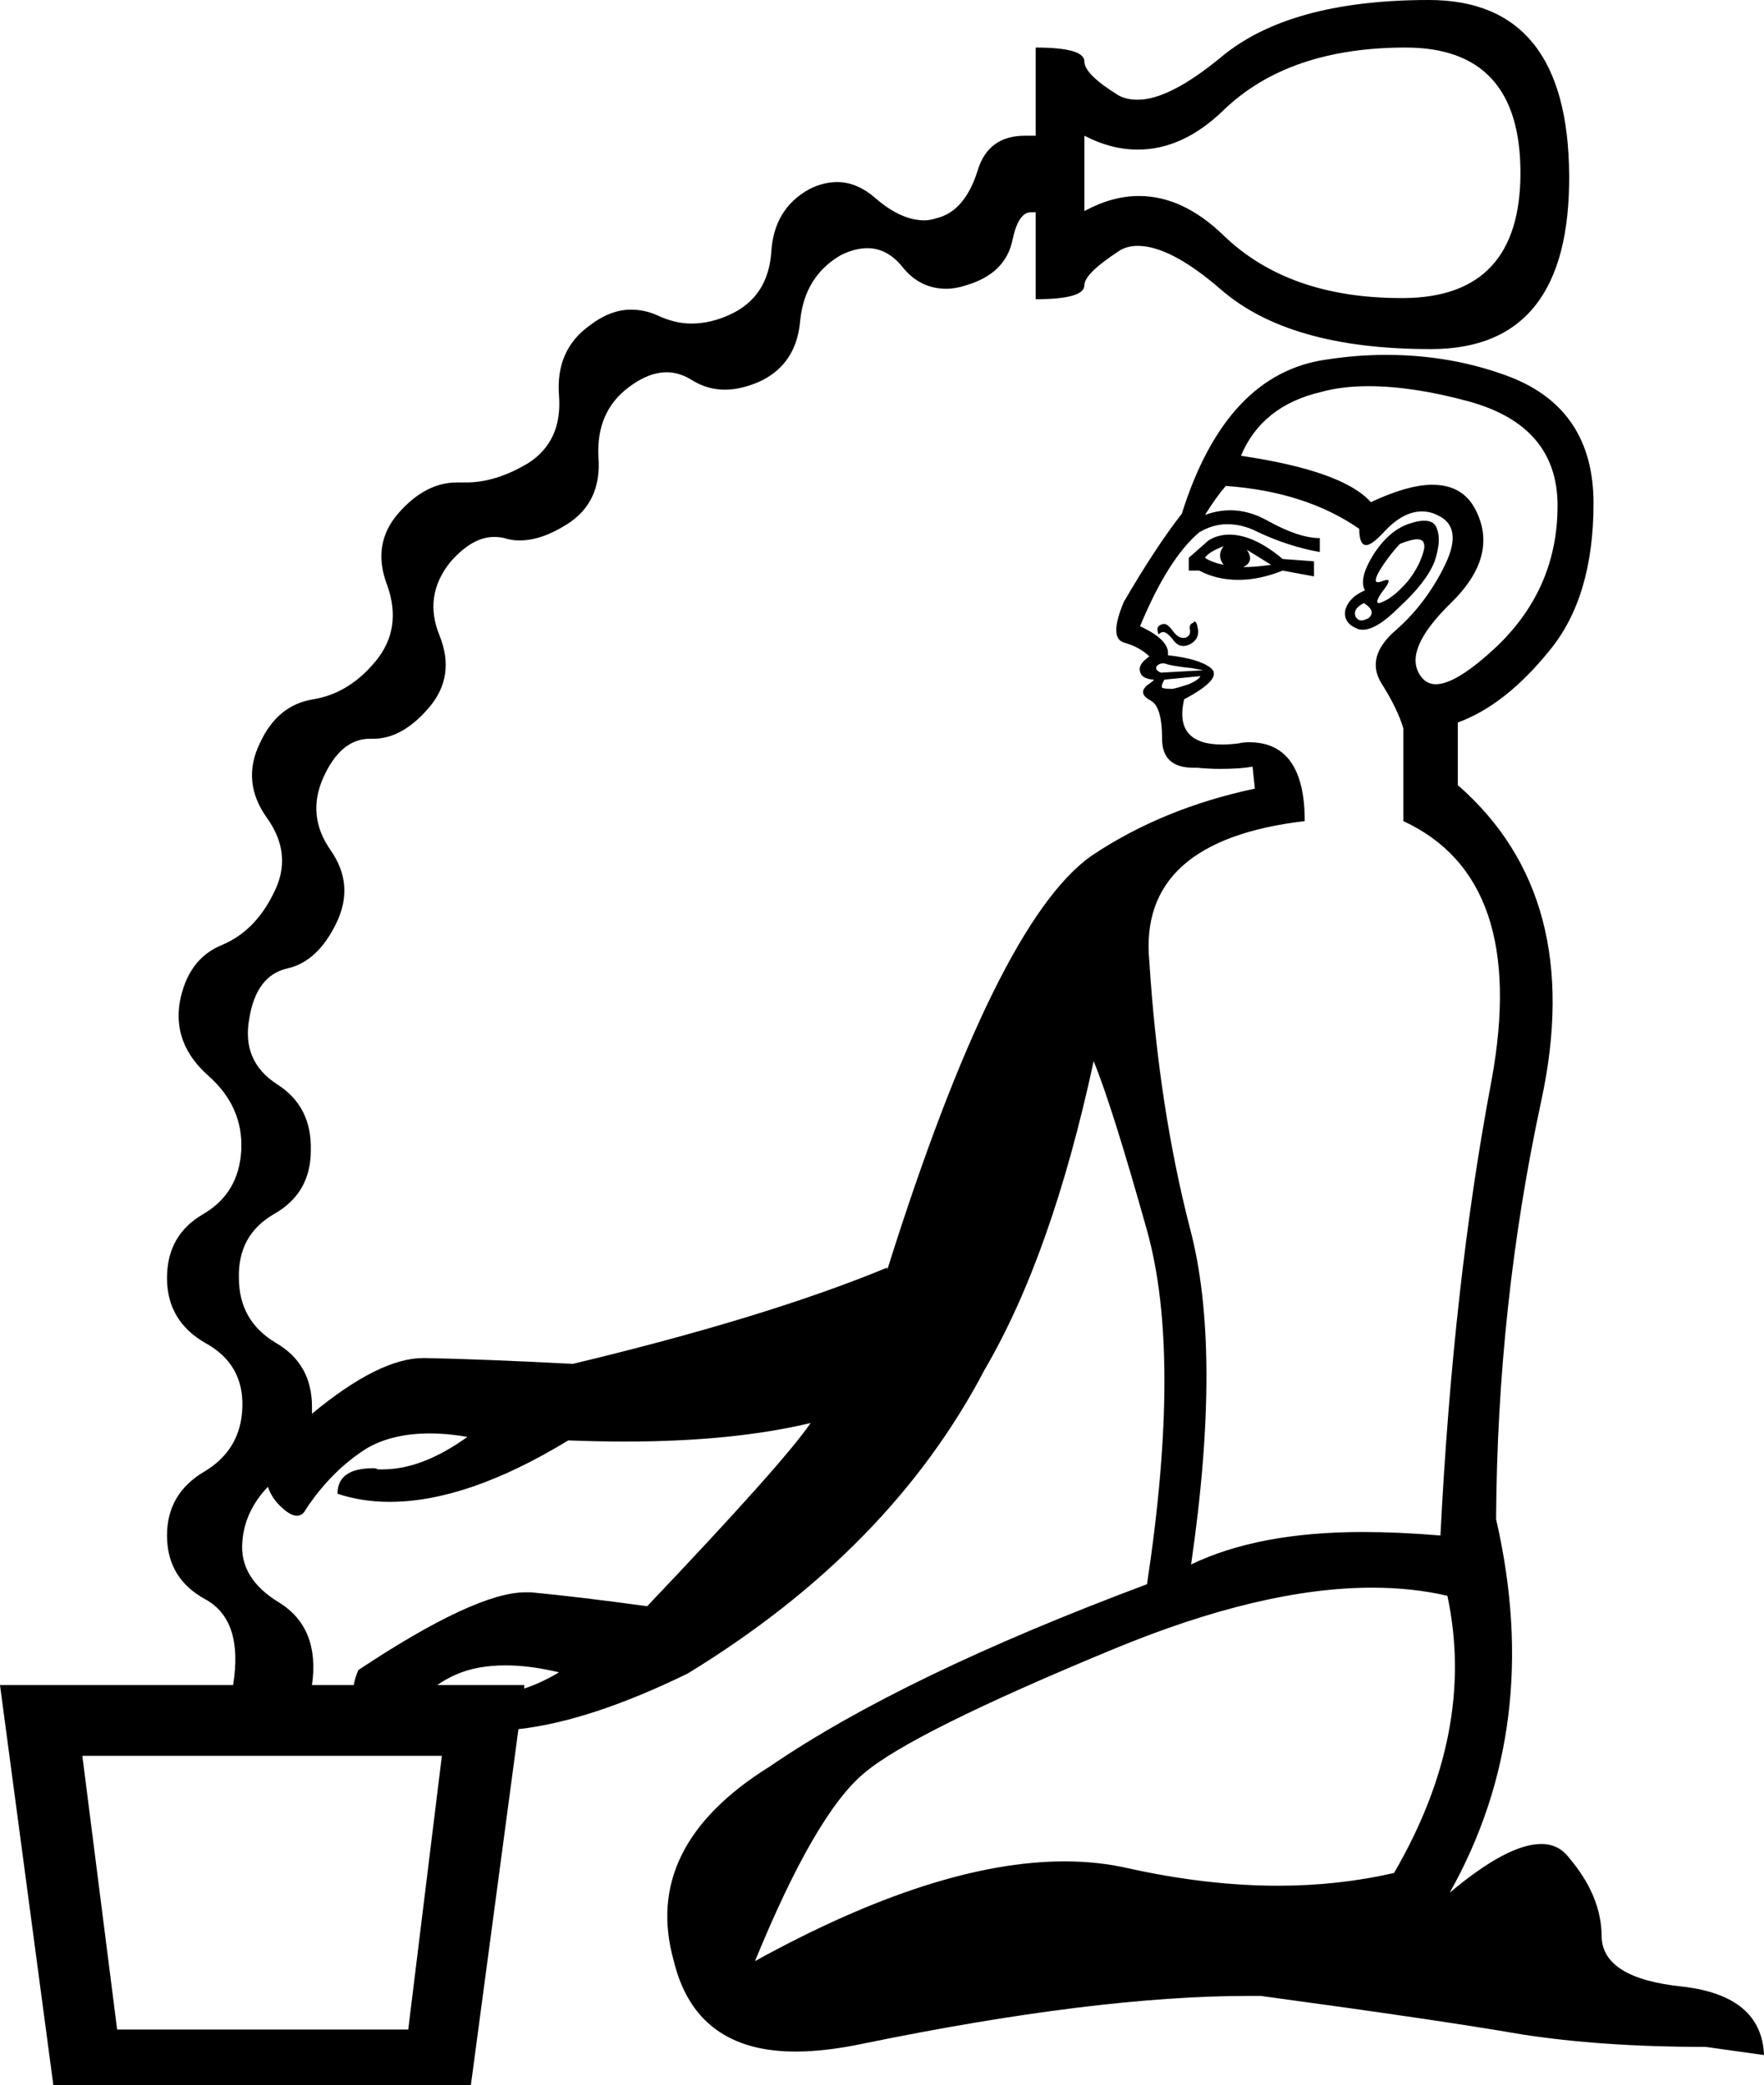 <?xml version='1.0' encoding ='UTF-8' standalone='yes'?>
<svg width='15.21' height='17.98' xmlns='http://www.w3.org/2000/svg' xmlns:xlink='http://www.w3.org/1999/xlink' >
<path style='fill:black; stroke:none' d=' M 12.12 0.41  Q 13.11 0.41 13.11 1.49  Q 13.11 2.56 12.11 2.57  Q 12.1 2.57 12.08 2.57  Q 11.11 2.57 10.55 2.03  Q 10.2 1.69 9.82 1.69  Q 9.59 1.69 9.35 1.82  L 9.35 1.17  Q 9.58 1.29 9.81 1.29  Q 10.2 1.29 10.55 0.95  Q 11.11 0.41 12.12 0.41  Z  M 10.55 4.71  Q 10.49 4.79 10.55 4.87  Q 10.45 4.85 10.39 4.81  Q 10.42 4.76 10.55 4.71  Z  M 10.75 4.74  L 10.96 4.87  Q 10.83 4.89 10.72 4.89  Q 10.82 4.84 10.75 4.74  Z  M 10.6 4.61  Q 10.5 4.61 10.42 4.66  L 10.25 4.81  L 10.25 4.92  L 10.34 4.92  Q 10.49 5 10.68 5  Q 10.86 5 11.06 4.92  L 11.33 4.97  L 11.33 4.84  L 11.06 4.82  Q 10.81 4.61 10.6 4.61  Z  M 12.22 4.65  Q 12.29 4.65 12.28 4.73  Q 12.25 4.87 12.14 5.01  Q 12.02 5.15 11.92 5.19  Q 11.9 5.2 11.89 5.2  Q 11.85 5.2 11.92 5.1  Q 12 5 11.96 5  Q 11.95 5 11.92 5.01  Q 11.9 5.02 11.88 5.02  Q 11.84 5.02 11.89 4.93  Q 11.96 4.81 12.07 4.69  Q 12.17 4.65 12.22 4.65  Z  M 11.76 5.2  Q 11.87 5.27 11.8 5.33  Q 11.76 5.35 11.74 5.35  Q 11.71 5.35 11.69 5.32  Q 11.66 5.25 11.76 5.2  Z  M 12.28 4.49  Q 12.23 4.49 12.17 4.51  Q 11.99 4.56 11.85 4.77  Q 11.71 4.99 11.77 5.09  Q 11.63 5.15 11.6 5.26  Q 11.58 5.37 11.7 5.42  Q 11.72 5.43 11.75 5.43  Q 11.87 5.43 12.06 5.24  Q 12.3 5.02 12.37 4.84  Q 12.43 4.66 12.39 4.56  Q 12.37 4.49 12.28 4.49  Z  M 10.3 5.36  Q 10.29 5.36 10.29 5.37  Q 10.25 5.38 10.26 5.43  Q 10.27 5.48 10.22 5.5  Q 10.21 5.5 10.2 5.5  Q 10.16 5.5 10.12 5.45  Q 10.07 5.38 10.04 5.38  Q 10.01 5.38 9.99 5.4  Q 9.97 5.42 9.99 5.47  Q 10.01 5.45 10.03 5.45  Q 10.06 5.45 10.11 5.51  Q 10.15 5.57 10.2 5.57  Q 10.23 5.57 10.25 5.56  Q 10.34 5.52 10.33 5.43  Q 10.32 5.36 10.3 5.36  Z  M 10.03 5.72  Q 10.05 5.72 10.07 5.73  Q 10.16 5.75 10.27 5.76  Q 10.39 5.78 10.37 5.78  L 10.01 5.8  Q 9.96 5.78 9.97 5.75  Q 9.99 5.72 10.03 5.72  Z  M 11.8 3.33  Q 12.18 3.33 12.66 3.46  Q 13.43 3.67 13.43 4.36  Q 13.43 5.07 12.91 5.57  Q 12.56 5.9 12.38 5.9  Q 12.3 5.9 12.25 5.83  Q 12.09 5.61 12.51 5.2  Q 12.93 4.79 12.72 4.39  Q 12.61 4.18 12.35 4.18  Q 12.14 4.18 11.82 4.33  Q 11.58 4.06 10.7 3.93  Q 10.88 3.5 11.39 3.38  Q 11.57 3.33 11.8 3.33  Z  M 10.35 5.83  Q 10.34 5.86 10.25 5.9  Q 10.16 5.93 10.11 5.94  Q 10.04 5.94 10.02 5.93  Q 10.01 5.91 10.04 5.86  L 10.35 5.83  Z  M 2.69 12.19  L 2.69 12.19  Q 2.69 12.19 2.69 12.19  L 2.69 12.19  Q 2.69 12.19 2.69 12.19  Z  M 10.57 4.19  Q 11.26 4.24 11.72 4.56  Q 11.72 4.7 11.78 4.7  Q 11.83 4.7 11.94 4.58  Q 12.1 4.41 12.26 4.41  Q 12.33 4.41 12.39 4.44  Q 12.62 4.54 12.46 4.87  Q 12.3 5.2 12.04 5.43  Q 11.77 5.66 11.91 5.89  Q 12.05 6.11 12.1 6.28  L 12.1 7.08  Q 13.18 7.58 12.86 9.32  Q 12.53 11.06 12.42 13.24  Q 12.06 13.21 11.75 13.21  Q 10.85 13.21 10.27 13.49  Q 10.54 11.64 10.26 10.59  Q 9.99 9.54 9.91 8.29  Q 9.81 7.25 11.25 7.08  Q 11.25 6.4 10.77 6.4  Q 10.72 6.4 10.68 6.41  Q 10.6 6.42 10.54 6.42  Q 10.12 6.42 10.21 6.03  Q 10.55 5.85 10.44 5.76  Q 10.34 5.68 10.07 5.65  Q 10.09 5.52 9.83 5.4  Q 10.07 4.82 10.34 4.59  Q 10.46 4.52 10.58 4.52  Q 10.71 4.52 10.83 4.58  Q 11.1 4.71 11.38 4.76  L 11.38 4.64  Q 11.2 4.64 10.93 4.49  Q 10.77 4.4 10.61 4.4  Q 10.5 4.4 10.39 4.44  Q 10.49 4.28 10.57 4.19  Z  M 6.99 12.27  Q 6.75 12.62 5.58 13.85  Q 5 13.77 4.58 13.73  Q 4.56 13.73 4.53 13.73  Q 4.1 13.73 3.09 14.4  Q 3.06 14.47 3.05 14.53  L 2.69 14.53  Q 2.76 14.04 2.41 13.82  Q 2.06 13.61 2.09 13.29  Q 2.11 13.03 2.31 12.82  L 2.31 12.82  Q 2.34 12.91 2.41 12.98  Q 2.5 13.07 2.56 13.07  Q 2.61 13.07 2.64 13.01  Q 2.86 12.68 3.16 12.49  Q 3.38 12.36 3.71 12.36  Q 3.86 12.36 4.03 12.39  Q 3.64 12.67 3.3 12.67  Q 3.28 12.67 3.26 12.67  Q 3.24 12.66 3.22 12.66  Q 2.91 12.66 2.91 12.88  Q 3.12 12.95 3.36 12.95  Q 4.03 12.95 4.9 12.42  Q 5.16 12.43 5.39 12.43  Q 6.32 12.43 6.99 12.27  Z  M 4.36 14.36  Q 4.57 14.36 4.82 14.42  Q 4.67 14.51 4.52 14.56  L 4.52 14.56  L 4.52 14.53  L 3.77 14.53  Q 3.84 14.48 3.93 14.44  Q 4.11 14.36 4.36 14.36  Z  M 11.83 13.69  Q 12.18 13.69 12.48 13.76  Q 12.73 14.93 12.02 16.15  Q 11.54 16.26 11.02 16.26  Q 10.41 16.26 9.73 16.11  Q 9.47 16.05 9.18 16.05  Q 8.07 16.05 6.51 16.91  Q 7.03 15.64 7.45 15.29  Q 7.86 14.94 9.6 14.22  Q 10.88 13.69 11.83 13.69  Z  M 3.81 15.14  L 3.52 17.5  L 1.01 17.5  L 0.71 15.14  Z  M 12.32 0  Q 11.11 0 10.52 0.5  Q 10.08 0.86 9.81 0.86  Q 9.71 0.86 9.64 0.82  Q 9.35 0.64 9.35 0.53  Q 9.35 0.41 8.93 0.41  L 8.93 1.17  Q 8.88 1.17 8.84 1.17  Q 8.52 1.17 8.43 1.47  Q 8.32 1.82 8.08 1.88  Q 8.02 1.9 7.97 1.9  Q 7.77 1.9 7.55 1.71  Q 7.39 1.57 7.22 1.57  Q 7.1 1.57 6.98 1.63  Q 6.67 1.8 6.65 2.18  Q 6.62 2.56 6.3 2.71  Q 6.13 2.79 5.96 2.79  Q 5.82 2.79 5.67 2.72  Q 5.56 2.67 5.44 2.67  Q 5.26 2.67 5.08 2.81  Q 4.79 3.02 4.82 3.41  Q 4.85 3.8 4.56 3.99  Q 4.28 4.16 4.02 4.16  Q 3.99 4.16 3.97 4.16  Q 3.95 4.16 3.94 4.16  Q 3.67 4.16 3.44 4.42  Q 3.2 4.69 3.34 5.05  Q 3.47 5.42 3.24 5.7  Q 3.01 5.98 2.7 6.03  Q 2.39 6.08 2.24 6.41  Q 2.08 6.74 2.3 7.05  Q 2.53 7.37 2.36 7.7  Q 2.2 8.03 1.91 8.15  Q 1.62 8.27 1.55 8.64  Q 1.49 9 1.79 9.27  Q 2.1 9.54 2.08 9.92  Q 2.06 10.29 1.75 10.47  Q 1.44 10.65 1.44 11.02  Q 1.44 11.39 1.77 11.58  Q 2.1 11.76 2.09 12.13  Q 2.08 12.5 1.76 12.69  Q 1.44 12.88 1.44 13.24  Q 1.44 13.61 1.77 13.79  Q 2.1 13.97 2.01 14.53  L 0 14.53  L 0.46 17.98  L 4.06 17.98  L 4.47 14.91  L 4.47 14.91  Q 5.09 14.84 5.93 14.43  Q 7.68 13.36 8.49 11.81  Q 9.07 10.82 9.43 9.15  Q 9.59 9.54 9.89 10.61  Q 10.19 11.68 9.89 13.66  Q 7.78 14.45 6.64 15.23  Q 5.53 15.92 5.81 16.91  Q 6 17.69 6.86 17.69  Q 7.12 17.69 7.45 17.62  Q 9.45 17.21 10.77 17.21  Q 10.82 17.21 10.87 17.21  Q 12.42 17.42 13.11 17.54  Q 13.81 17.65 14.71 17.65  L 15.21 17.72  Q 15.19 17.21 14.51 17.13  Q 13.82 17.06 13.81 16.7  Q 13.81 16.35 13.53 16.02  Q 13.44 15.9 13.29 15.9  Q 13 15.9 12.5 16.32  Q 13.31 14.88 12.9 13.1  Q 12.91 11.25 13.29 9.49  Q 13.67 7.73 12.57 6.77  L 12.57 6.23  Q 12.98 6.08 13.36 5.61  Q 13.74 5.15 13.74 4.34  Q 13.74 3.53 13.02 3.25  Q 12.52 3.06 11.95 3.06  Q 11.7 3.06 11.44 3.1  Q 10.57 3.22 10.19 4.43  Q 9.97 4.71 9.69 5.19  Q 9.56 5.5 9.69 5.54  Q 9.83 5.58 9.91 5.66  Q 9.81 5.73 9.83 5.79  Q 9.84 5.85 9.94 5.86  Q 9.95 5.86 9.95 5.86  Q 9.96 5.86 9.89 5.91  Q 9.81 5.98 9.92 6.04  Q 10.02 6.09 10.02 6.37  Q 10.02 6.62 10.29 6.62  Q 10.3 6.62 10.32 6.62  Q 10.43 6.63 10.52 6.63  Q 10.7 6.63 10.8 6.61  L 10.82 6.8  Q 10.02 6.97 9.41 7.38  Q 8.59 7.96 7.65 10.95  L 7.65 10.93  Q 6.61 11.36 4.94 11.76  Q 4.16 11.72 3.67 11.71  Q 3.66 11.71 3.65 11.71  Q 3.27 11.71 2.69 12.19  L 2.69 12.19  Q 2.69 12.16 2.69 12.13  Q 2.69 11.76 2.38 11.58  Q 2.06 11.39 2.06 11.02  Q 2.05 10.65 2.36 10.47  Q 2.68 10.29 2.68 9.92  Q 2.69 9.54 2.39 9.35  Q 2.08 9.15 2.15 8.78  Q 2.21 8.41 2.48 8.35  Q 2.74 8.29 2.9 7.96  Q 3.06 7.63 2.85 7.33  Q 2.64 7.03 2.79 6.7  Q 2.94 6.37 3.19 6.37  Q 3.2 6.37 3.2 6.37  Q 3.21 6.37 3.22 6.37  Q 3.47 6.37 3.7 6.1  Q 3.93 5.83 3.79 5.48  Q 3.65 5.14 3.88 4.85  Q 4.07 4.63 4.26 4.63  Q 4.31 4.63 4.35 4.64  Q 4.41 4.66 4.48 4.66  Q 4.67 4.66 4.89 4.52  Q 5.19 4.33 5.16 3.94  Q 5.14 3.55 5.42 3.34  Q 5.59 3.21 5.75 3.21  Q 5.86 3.21 5.97 3.28  Q 6.1 3.36 6.25 3.36  Q 6.39 3.36 6.55 3.29  Q 6.87 3.14 6.9 2.76  Q 6.94 2.38 7.25 2.2  Q 7.37 2.14 7.48 2.14  Q 7.65 2.14 7.78 2.3  Q 7.93 2.49 8.16 2.49  Q 8.24 2.49 8.33 2.46  Q 8.67 2.36 8.73 2.07  Q 8.78 1.83 8.89 1.83  Q 8.91 1.83 8.93 1.83  L 8.93 2.58  Q 9.35 2.58 9.35 2.46  Q 9.35 2.36 9.64 2.17  Q 9.71 2.12 9.81 2.12  Q 10.09 2.12 10.52 2.49  Q 11.11 3.01 12.33 3.01  Q 12.33 3.01 12.34 3.01  Q 13.54 3.01 13.53 1.51  Q 13.52 0 12.32 0  Z '/></svg>

